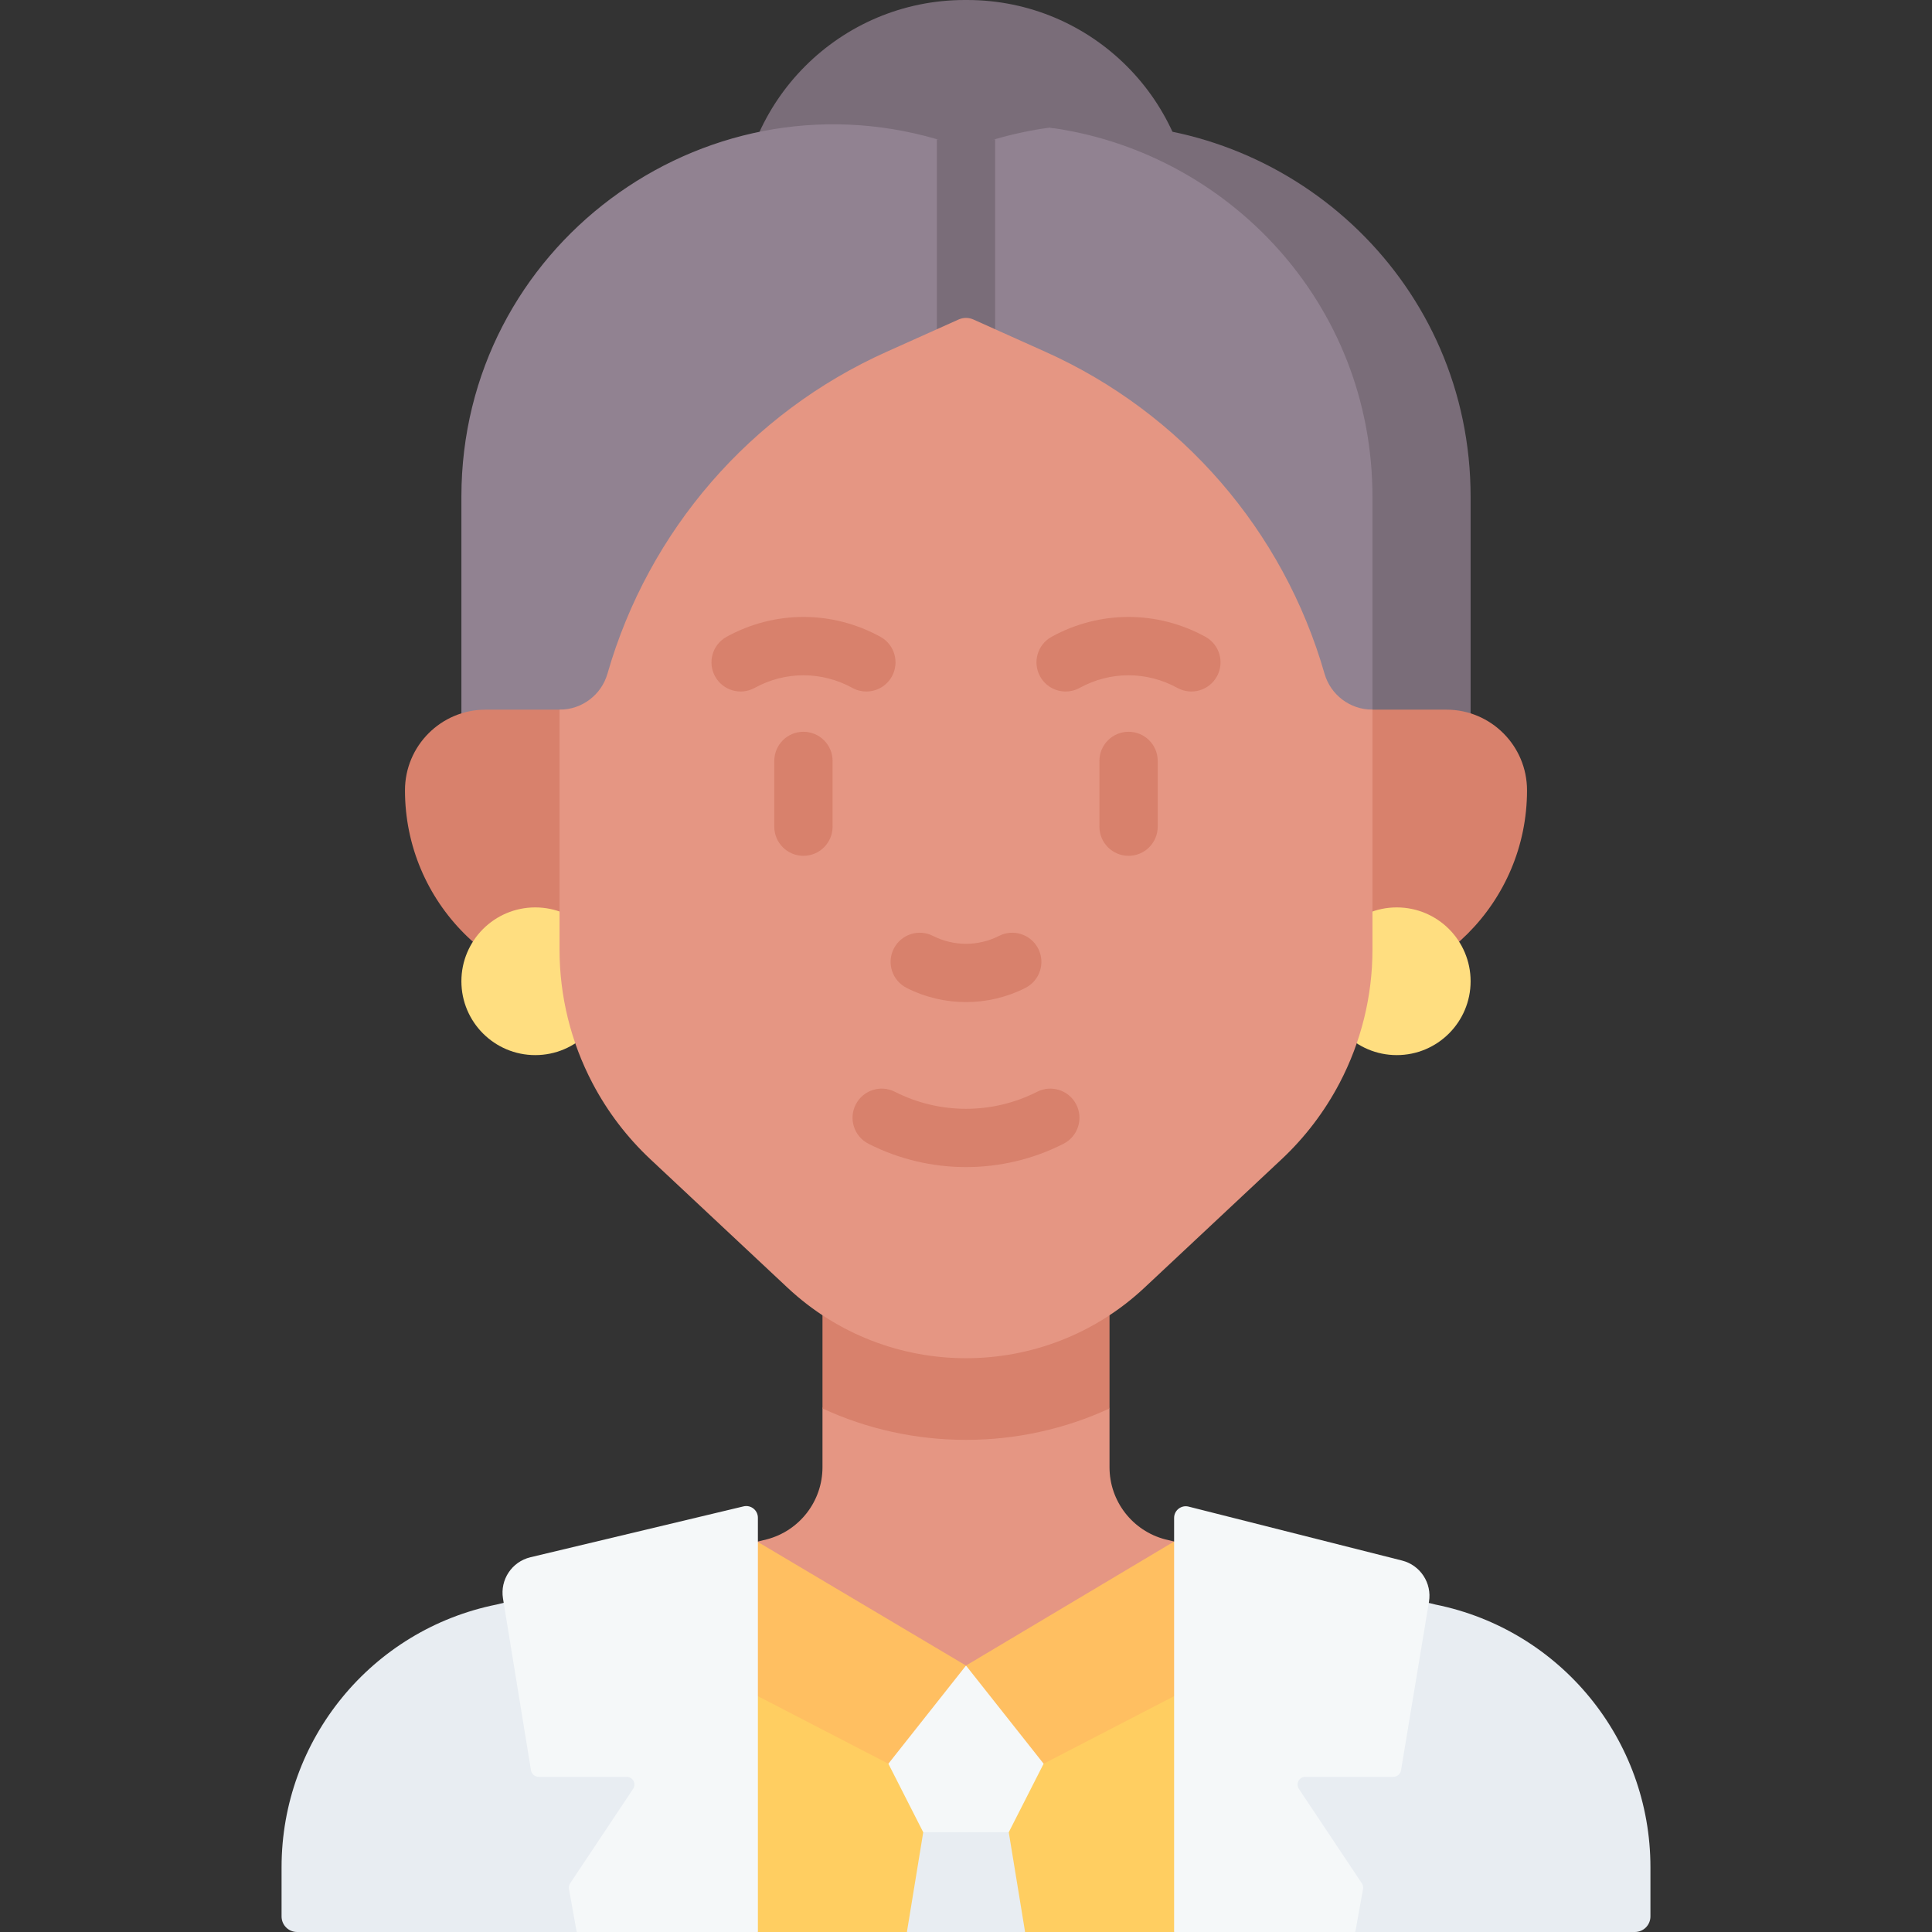 <svg id="Capa_1" enable-background="new 0 0 512 512" height="512" viewBox="0 0 512 512" width="512" xmlns="http://www.w3.org/2000/svg"><rect x="0" y="0" width="512" height="512" fill="#333333" stroke="none"/><g><path d="m316.123 59.812h-120.246c0-33.033 26.778-59.812 59.811-59.812h.623c33.034 0 59.812 26.779 59.812 59.812z" fill="#7a6d79"/><path d="m378.742 225.636h-256.468v-93.956c0-66.183 63.589-112.951 126-94.797 2.033.591 4.753 3.906 6.781 4.637 1.055.38 2.21.38 3.266 0 2.009-.724 3.334-4.033 5.348-4.62 4.843-1.412 9.693-2.433 14.52-3.084 57.795 4.359 100.553 36.797 100.553 97.864z" fill="#918291"/><path d="m389.727 131.68v93.952h-26.012v-93.952c0-51.705-38.796-91.552-85.525-97.856 4.368-.598 8.705-.886 13.011-.886 52.302 0 98.526 42.309 98.526 98.742z" fill="#7a6d79"/><g><path d="m263.726 36.883v58.792c0 4.265-3.461 7.726-7.726 7.726s-7.726-3.462-7.726-7.726v-58.792c2.029.587 4.059 1.246 6.088 1.978.525.185 1.082.288 1.638.288s1.113-.103 1.638-.288c2.029-.731 4.059-1.391 6.088-1.978z" fill="#7a6d79"/></g><path d="m314.998 409.446-56.093 53.548-58.566-54.352 2.843-.69c8.705-2.266 14.783-10.127 14.783-19.12v-15.576l4.198-12.068-4.198-41.037h76.068l-7.062 40.747 7.062 12.359v15.576c0 8.993 6.078 16.854 14.783 19.12z" fill="#e59683"/><path d="m131.606 425.218c-33.151 6.676-56.989 35.809-56.989 69.609v13.052c0 2.277 1.844 4.121 4.121 4.121h74.091l32.193-4.067-15.404-91.882z" fill="#e8edf2"/><path d="m338.405 415.091-23.407-5.645-56.093 53.548-58.565-54.352-30.723 7.409 15.404 91.882 15.828 4.067h39.492l15.071-5.667 16.247 5.667h39.492l19.737-5.982z" fill="#ffce61"/><path d="m380.394 425.218-41.988-10.127-7.642 92.431 28.408 4.478h74.09c2.277 0 4.121-1.844 4.121-4.121v-13.052c0-33.8-23.838-62.933-56.989-69.609z" fill="#e8edf2"/><path d="m350.937 263.184h-189.874c-29.68 0-53.74-24.06-53.74-53.74 0-11.807 9.572-21.379 21.379-21.379h254.596c11.807 0 21.379 9.572 21.379 21.379 0 29.68-24.06 53.74-53.74 53.74z" fill="#d8816c"/><circle cx="141.845" cy="260.044" fill="#ffde80" r="19.571"/><circle cx="370.155" cy="260.044" fill="#ffde80" r="19.571"/><path d="m294.034 320.15v53.106c-11.795 5.449-24.735 8.324-38.034 8.324s-26.239-2.874-38.034-8.324v-53.106z" fill="#d8816c"/><path d="m256 359.942c16.995 0 33.991-6.23 47.293-18.689l36.318-34.014c6.215-5.821 11.41-12.642 15.37-20.181 5.739-10.927 8.737-23.084 8.737-35.426v-63.568h-.044c-5.876 0-11.041-3.891-12.662-9.539-10.888-37.93-37.941-69.132-73.946-85.284l-19.094-8.566c-1.254-.563-2.689-.563-3.944 0l-19.094 8.566c-36.005 16.152-63.059 47.354-73.946 85.284-1.621 5.648-6.786 9.539-12.662 9.539h-.044v63.568c0 12.342 2.999 24.499 8.737 35.426 3.959 7.539 9.154 14.36 15.37 20.181l36.318 34.014c13.302 12.459 30.298 18.689 47.293 18.689z" fill="#e59683"/><g><g><g><path d="m256 265.565c-5.413 0-10.826-1.257-15.76-3.771-3.802-1.937-5.315-6.59-3.377-10.391 1.937-3.803 6.59-5.314 10.391-3.377 5.477 2.789 12.016 2.789 17.493 0 3.8-1.937 8.455-.426 10.391 3.377 1.938 3.802.425 8.455-3.377 10.391-4.935 2.515-10.348 3.771-15.761 3.771z" fill="#d8816c"/></g><g><path d="m229.59 183.256c-1.259 0-2.534-.308-3.715-.957-8.104-4.457-17.778-4.455-25.879 0-3.736 2.056-8.438.691-10.493-3.048s-.691-8.437 3.048-10.493c12.762-7.016 28.004-7.018 40.768 0 3.739 2.055 5.104 6.753 3.048 10.493-1.406 2.558-4.05 4.005-6.777 4.005z" fill="#d8816c"/></g><g><path d="m282.41 183.256c-2.727 0-5.371-1.447-6.778-4.005-2.055-3.739-.691-8.438 3.048-10.493 12.766-7.016 28.007-7.016 40.768 0 3.739 2.056 5.104 6.753 3.048 10.493-2.056 3.739-6.752 5.104-10.493 3.048-8.103-4.457-17.779-4.455-25.879 0-1.179.649-2.455.957-3.714.957z" fill="#d8816c"/></g></g><g><g><path d="m256 309.291c-8.878 0-17.756-2.062-25.849-6.185-3.803-1.937-5.315-6.589-3.377-10.391 1.937-3.803 6.589-5.314 10.391-3.377 11.795 6.008 25.875 6.008 37.67 0 3.8-1.936 8.455-.426 10.391 3.377 1.938 3.802.426 8.455-3.377 10.391-8.093 4.123-16.971 6.185-25.849 6.185z" fill="#d8816c"/></g></g><g><g><path d="m299.082 226.799c-4.268 0-7.726-3.459-7.726-7.726v-17.419c0-4.268 3.459-7.726 7.726-7.726s7.726 3.459 7.726 7.726v17.419c.001 4.267-3.458 7.726-7.726 7.726z" fill="#d8816c"/></g><g><path d="m212.918 226.799c-4.268 0-7.726-3.459-7.726-7.726v-17.419c0-4.268 3.459-7.726 7.726-7.726 4.268 0 7.726 3.459 7.726 7.726v17.419c0 4.267-3.459 7.726-7.726 7.726z" fill="#d8816c"/></g></g></g><g><path d="m276.573 467.404-9.241 18.162-11.332 5.642-11.332-5.642-9.241-18.162 4.914-18.663 15.659-7.349 20.573 8.803z" fill="#f5f8f9"/><path d="m256 441.392-20.573 26.012-47.099-24.384 12.521-34.378z" fill="#ffbf61"/><path d="m331.306 439.074-54.733 28.33-20.573-26.012 55.151-32.876z" fill="#ffbf61"/><path d="m271.659 512h-31.318l4.327-26.434h22.664z" fill="#e8edf2"/></g><g fill="#f5f8f9"><path d="m200.849 511.997v-109.785c0-1.997-1.866-3.47-3.808-3.006l-56.468 13.481c-4.913 1.173-8.087 5.94-7.275 10.925l7.42 45.534c.162.997 1.024 1.729 2.034 1.729h23.317c1.646 0 2.627 1.834 1.714 3.203l-16.684 25.025c-.295.443-.408.983-.314 1.507l2.044 11.387z"/><path d="m311.151 511.997v-109.732c0-2.014 1.895-3.49 3.848-2.996l56.547 14.29c4.86 1.228 7.967 5.976 7.147 10.921l-7.406 44.671c-.165.994-1.025 1.723-2.033 1.723h-23.322c-1.646 0-2.627 1.834-1.714 3.203l16.684 25.025c.295.443.408.983.314 1.507l-2.044 11.387h-48.021z"/></g></g></svg>